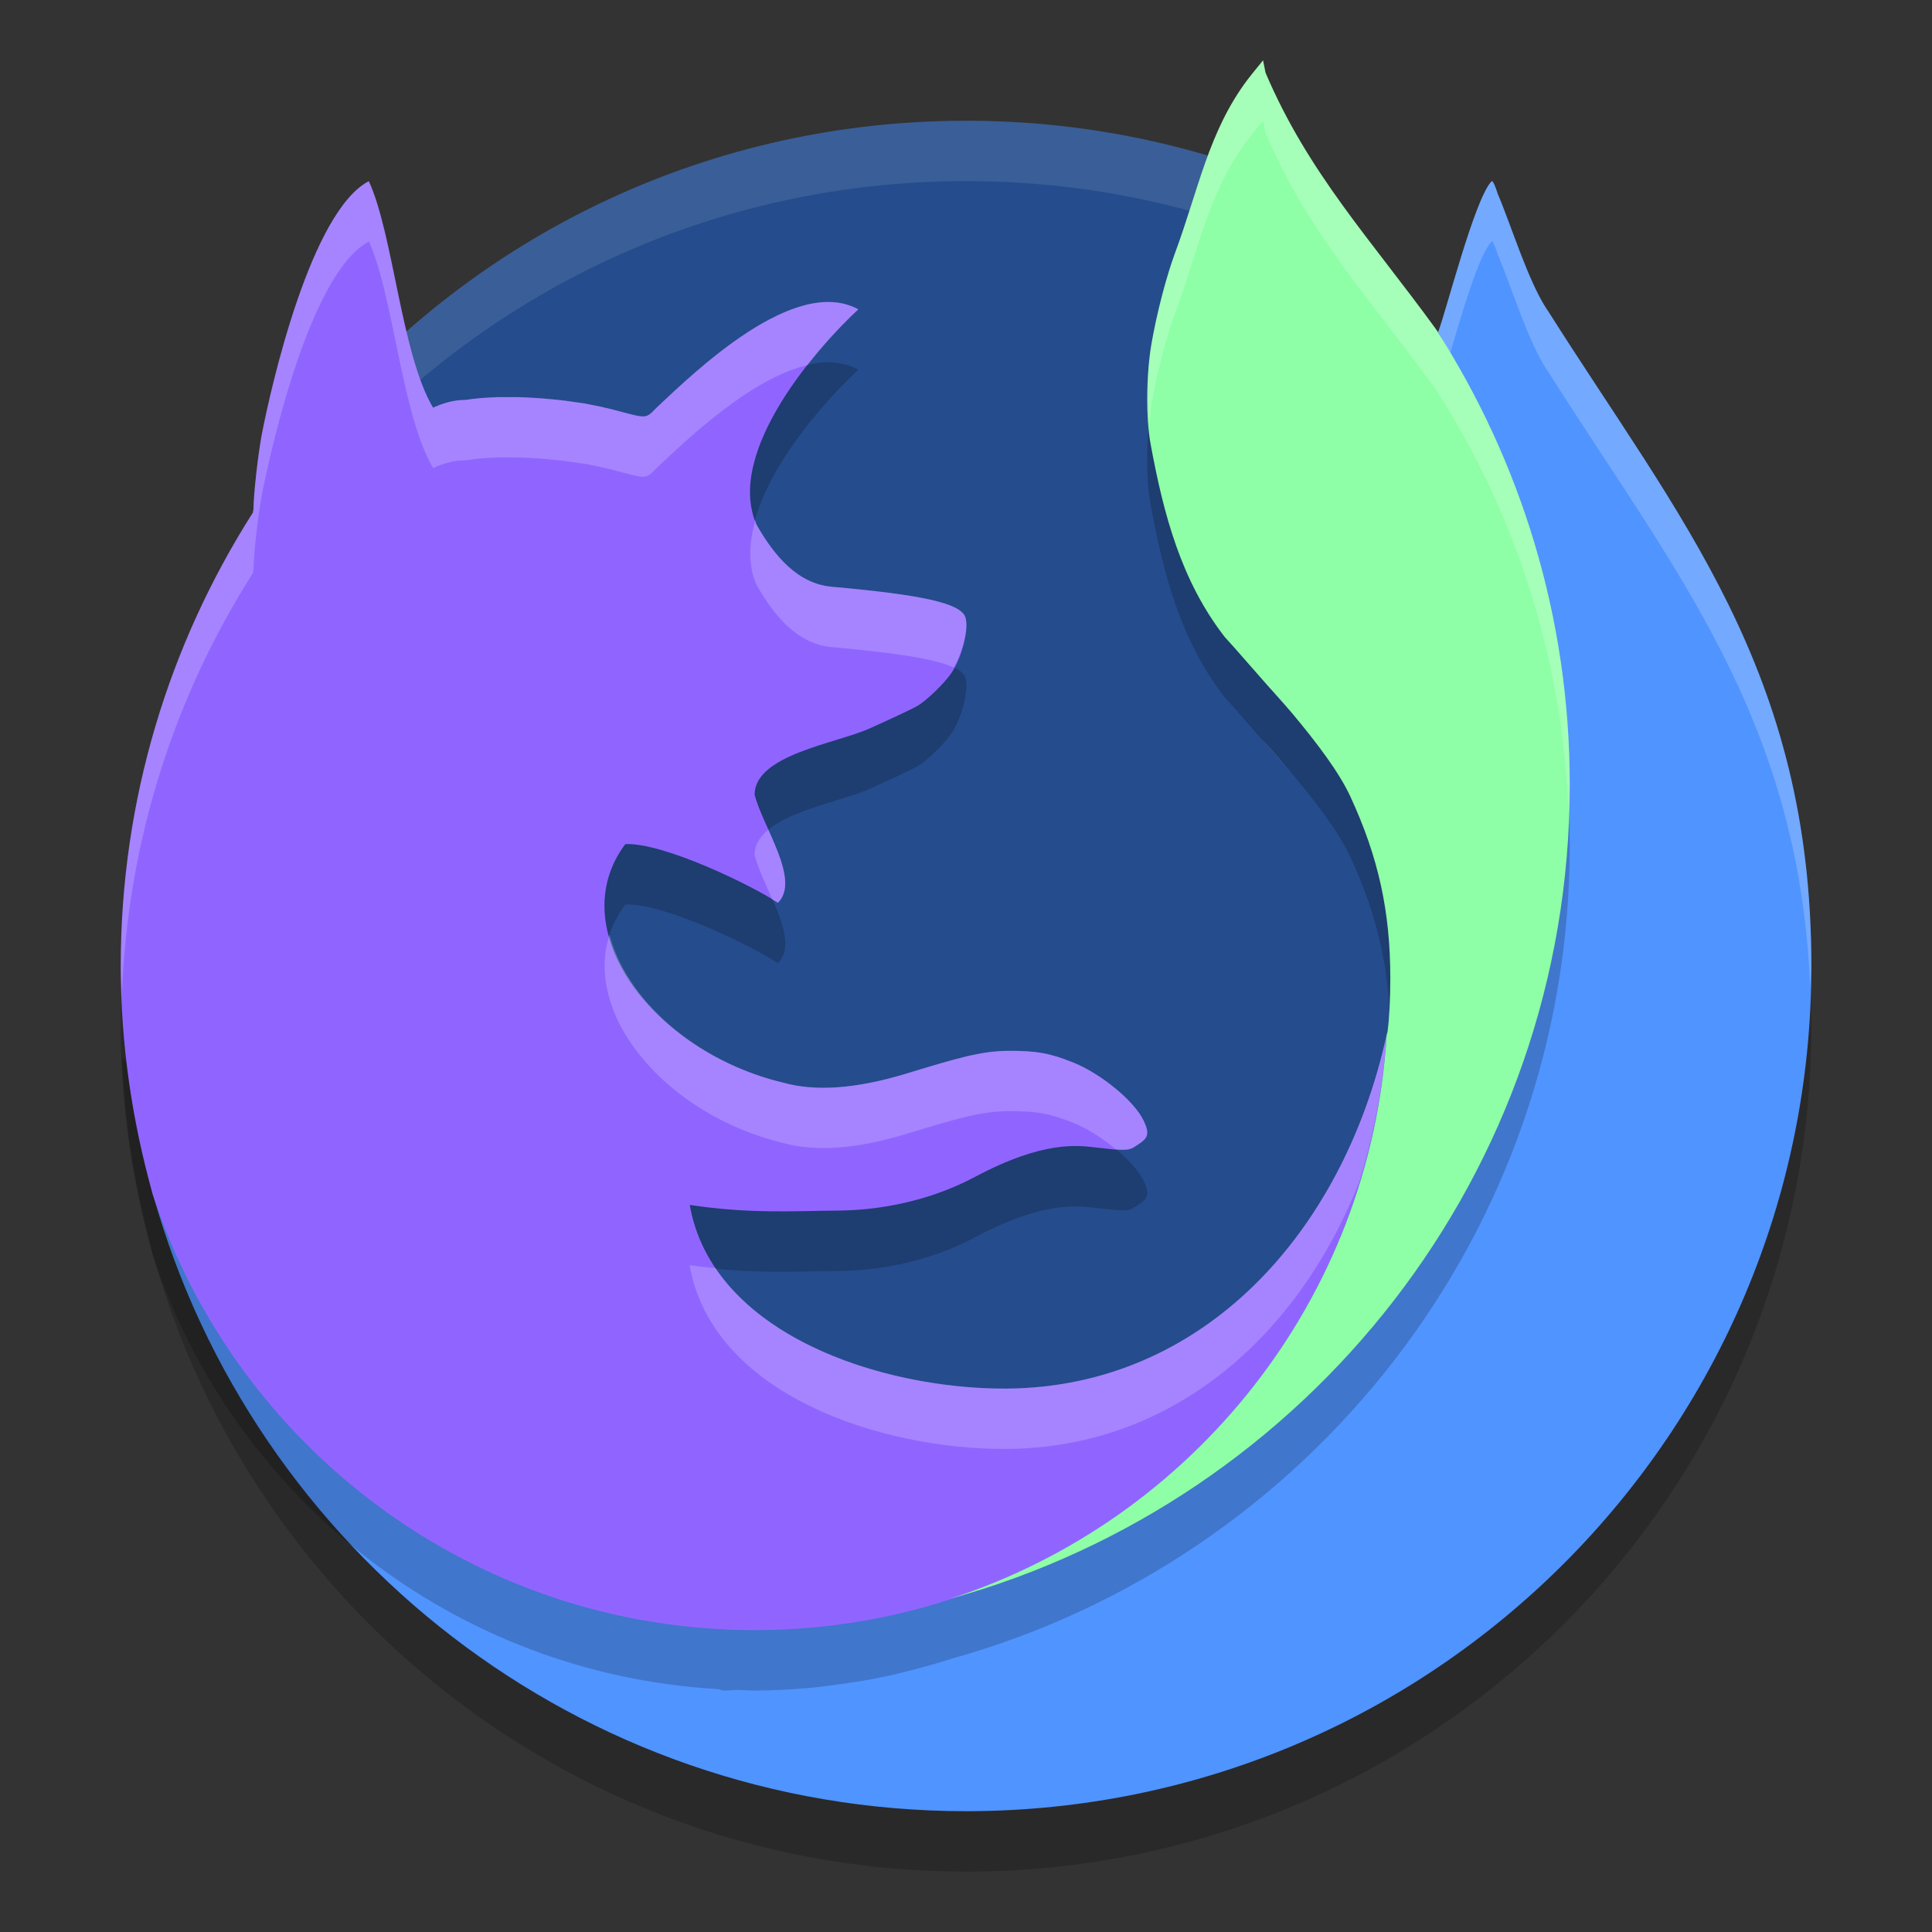 <svg width="32" height="32" version="1" xmlns="http://www.w3.org/2000/svg">
 <rect width="100%" height="100%" fill="#333333" stroke="none"/>
 <path d="m24.713 4.002c-7e-3 0-0.013 0.006-0.021 0.014-0.282 0.341-0.72 2.07-0.871 2.484-0.015-0.021-0.028-0.037-0.043-0.057 1.402 2.181 2.223 4.771 2.223 7.557 0 6.436-4.347 11.843-10.262 13.48-1.021 0.332-2.106 0.52-3.238 0.52-0.093 0-0.185-0.009-0.277-0.012-0.075 0.001-0.147 0.012-0.223 0.012-1.671 0-6.716-6.658-9.98-10.48 0.017 0.363 0.042 0.724 0.084 1.08 0.004 0.034 0.006 0.068 0.01 0.102 0.028 0.225 0.063 0.447 0.102 0.668 0.001 0.007 0.003 0.014 0.004 0.021 0.075 0.421 0.166 0.837 0.275 1.244 0.003 0.01 0.003 0.02 0.006 0.029 0.011 0.041 0.02 0.082 0.031 0.123 0.002 0.005 0.004 0.01 0.006 0.016 1.658 5.882 7.051 10.197 13.463 10.197 7.732 0 14-6.268 14-14 0-4.9-2.195-7.418-4.367-10.857 0-0.002 0.001-0.004-0.006-0.006-0.32-0.479-0.598-1.405-0.822-1.926-0.035-0.115-0.077-0.209-0.092-0.209z" style="opacity:.2"/>
 <path d="m22.419 4.388c-0.457-0.248-0.659-1.171-1.145-1.368-1.626-0.658-3.406-1.02-5.274-1.02-4.219 0-7.991 1.848-10.553 4.781-0.335 10.906 11.941 22.898 17.232 19.055 3.001-2.18 0.764-14.428-0.259-21.448z" style="fill:#254c8c"/>
 <path d="m16 2c-4.219 0-7.99 1.848-10.553 4.781-0.01 0.331-0.009 0.663 0.004 0.996 2.562-2.931 6.332-4.777 10.549-4.777 1.9 0 3.708 0.375 5.356 1.054 0.456 0.188 0.415 0.831 0.846 1.064 0.604 4.143 2.015 9.908 2.061 14.748 0.089-4.957-1.2-11.046-1.846-15.479-0.4-0.217-0.543-1.116-0.966-1.294-1.674-0.705-3.515-1.094-5.452-1.094z" style="fill:#ffffff;opacity:.1"/>
 <path d="m24.713 3.002c-7e-3 0-0.013 0.006-0.021 0.014-0.282 0.341-0.72 2.07-0.871 2.484-0.015-0.021-0.028-0.037-0.043-0.057 1.402 2.181 0.123 4.771 0.123 7.557 0 6.436-2.247 11.843-8.162 13.48-1.021 0.332-2.106 0.119-3.238 0.119-0.093 0-0.185-0.009-0.277-0.012-0.075 0.001-0.147 0.012-0.223 0.012-1.671 0-6.716-6.257-9.98-10.08 0.017 0.363 0.042 0.724 0.084 1.08 0.004 0.034 0.006 0.068 0.01 0.102 0.028 0.225 0.063 0.447 0.102 0.668 0.001 0.007 0.003 0.014 0.004 0.021 0.075 0.421 0.166 0.837 0.275 1.244 0.003 0.01 0.003 0.02 0.006 0.029 0.011 0.041 0.02 0.082 0.031 0.123 0.002 0.005 0.004 0.01 0.006 0.016 1.658 5.882 7.051 10.197 13.463 10.197 7.732 0 14-6.268 14-14 0-4.9-2.195-7.418-4.367-10.857 0-0.002 0.001-0.004-0.006-0.006-0.32-0.479-0.598-1.405-0.822-1.926-0.035-0.115-0.077-0.209-0.092-0.209z" style="fill:#5094ff"/>
 <path d="m20.92 2-0.168 0.207c-0.029 0.036-0.057 0.072-0.086 0.109-0.648 0.859-0.816 1.83-1.203 2.873-0.148 0.4-0.304 1.004-0.391 1.506-0.087 0.503-0.095 1.222-0.014 1.662 0.215 1.166 0.506 2.264 1.227 3.193 0.203 0.221 0.394 0.447 0.596 0.674 0.175 0.196 0.354 0.391 0.516 0.584 0.421 0.503 0.784 0.985 0.969 1.385 0.465 1.006 0.662 1.901 0.662 3.014 0 0.335-0.018 0.681-0.047 0.887-0.004 0.016-0.01 0.031-0.014 0.047v2e-3c-0.019 0.319-0.056 0.631-0.104 0.941 0.047-0.31 0.084-0.623 0.104-0.941-0.718 3.273-3.043 5.84-6.303 5.857-2.074 0.008-4.864-0.901-5.24-3.043 0.999 0.152 1.747 0.099 2.461 0.094 0.659-0.005 1.489-0.147 2.258-0.555 1.145-0.611 1.712-0.525 2.025-0.488 0.462 0.053 0.518 0.054 0.619-0.01 0.214-0.134 0.276-0.188 0.152-0.443-0.156-0.323-0.705-0.773-1.164-0.957-0.385-0.154-0.594-0.193-1.055-0.193-0.47-2.66e-4 -0.868 0.122-1.715 0.379-0.845 0.256-1.512 0.294-2.033 0.148-2.168-0.519-3.67-2.544-2.615-3.951 0.635-0.029 2.126 0.698 2.527 0.973 0.384-0.378-0.251-1.26-0.385-1.791 0-0.663 1.351-0.848 1.906-1.098 0.366-0.164 0.721-0.332 0.791-0.373 0.151-0.089 0.444-0.371 0.562-0.545 0.181-0.265 0.3-0.757 0.227-0.934-0.092-0.222-0.71-0.361-2.207-0.494-0.565-0.05-0.952-0.508-1.25-1.033-0.522-1.207 1.026-2.955 1.688-3.562-1.052-0.574-2.707 1.033-3.334 1.621-0.201 0.199-0.14 0.195-0.748 0.035-0.041-0.011-0.082-0.019-0.125-0.029-0.015-0.004-0.031-0.008-0.047-0.012-0.028-0.006-0.057-0.012-0.086-0.018-0.02-0.004-0.042-0.008-0.062-0.012-0.024-0.004-0.046-0.009-0.07-0.014-0.025-0.004-0.051-0.009-0.076-0.014-0.018-0.003-0.036-0.005-0.055-0.008-0.161-0.025-0.329-0.047-0.498-0.062-0.185-0.017-0.371-0.029-0.551-0.033-0.054-0.001-0.108 0-0.16 0-0.057-1.19e-4 -0.112-0.001-0.166 0-0.011 2.73e-4 -0.021 0.001-0.031 0.002-0.045 0.001-0.091 0.004-0.135 0.006-7e-3 3.43e-4 -0.012 0.001-0.018 0.002-0.048 0.003-0.094 0.005-0.139 0.01-7e-3 3.571e-4 -0.008 0.001-0.012 0.002-0.046 0.004-0.089 0.01-0.131 0.016h-0.002c-0.019 0.003-0.038 0.005-0.057 0.008-0.201-7e-4 -0.384 0.057-0.541 0.129-0.527-0.889-0.655-2.861-1.064-3.752-0.957 0.502-1.613 3.367-1.775 4.207-0.062 0.334-0.134 0.983-0.135 1.213-6.39e-5 0.033-0.009 0.047-0.01 0.07-1.383 2.171-2.189 4.745-2.189 7.51 0 1.314 0.193 2.581 0.531 3.787 1.319 4.001 4.975 6.934 9.354 7.188 5.99e-4 9e-5 0.001-9.6e-5 2e-3 0 0.037 0.006 0.08 0.025 0.113 0.025 0.073 0 0.144-0.01 0.217-0.012 6.52e-4 1.8e-5 0.001-1.7e-5 2e-3 0 0.094 0.002 0.187 0.012 0.281 0.012 0.312 0 0.619-0.018 0.924-0.045 0.146-0.013 0.289-0.034 0.434-0.053 0.099-0.013 0.197-0.028 0.295-0.043 0.044-0.007 0.088-0.012 0.131-0.02 0.201-0.034 0.399-0.075 0.596-0.121 0.064-0.015 0.126-0.033 0.189-0.049 0.226-0.057 0.45-0.118 0.67-0.189 0.005-0.002 0.01-0.004 0.016-0.006 5.906-1.642 10.246-7.045 10.246-13.475 0-2.786-0.82-5.376-2.223-7.557-1.077-1.482-2.113-2.584-2.816-4.238l-0.041-0.205zm1.896 17.344c-0.038 0.215-0.082 0.427-0.133 0.637 0.051-0.21 0.095-0.422 0.133-0.637zm-0.215 0.953c-0.055 0.2-0.117 0.398-0.184 0.594 0.067-0.196 0.128-0.393 0.184-0.594zm-0.281 0.879c-0.084 0.225-0.177 0.445-0.275 0.662 0.098-0.217 0.192-0.438 0.275-0.662zm-0.455 1.035c-0.095 0.188-0.192 0.374-0.297 0.555 0.105-0.181 0.202-0.367 0.297-0.555zm-0.486 0.859c-0.089 0.142-0.18 0.283-0.275 0.42 0.095-0.137 0.187-0.278 0.275-0.42zm-0.535 0.777c-0.08 0.105-0.164 0.208-0.248 0.311 0.084-0.103 0.168-0.205 0.248-0.311zm-2.227 2.17c-0.054 0.039-0.108 0.077-0.162 0.115 0.055-0.038 0.108-0.076 0.162-0.115zm-0.705 0.467c-0.04 0.024-0.081 0.047-0.121 0.07 0.04-0.024 0.081-0.046 0.121-0.07z" style="opacity:.2"/>
 <path d="m6.109 3c-0.957 0.502-1.613 3.367-1.775 4.207-0.062 0.334-0.134 0.983-0.135 1.213-6.39e-5 0.033-0.009 0.047-0.01 0.07-1.383 2.171-2.189 4.745-2.189 7.51 0 1.314 0.193 2.581 0.531 3.787 1.38 4.188 5.319 7.213 9.969 7.213 5.583 0 10.134-4.36 10.467-9.859-0.718 3.274-3.042 5.842-6.303 5.859-2.074 0.008-4.864-0.901-5.24-3.043 0.999 0.152 1.747 0.099 2.461 0.094 0.659-0.005 1.489-0.147 2.258-0.555 1.145-0.611 1.712-0.525 2.025-0.488 0.462 0.053 0.518 0.054 0.619-0.01 0.214-0.134 0.276-0.188 0.152-0.443-0.156-0.323-0.705-0.773-1.164-0.957-0.385-0.154-0.594-0.193-1.055-0.193-0.47-2.66e-4 -0.868 0.122-1.715 0.379-0.845 0.256-1.512 0.294-2.033 0.148-2.168-0.519-3.67-2.544-2.615-3.951 0.635-0.029 2.126 0.698 2.527 0.973 0.384-0.378-0.251-1.26-0.385-1.791 0-0.663 1.351-0.848 1.906-1.098 0.366-0.164 0.721-0.332 0.791-0.373 0.151-0.089 0.444-0.371 0.562-0.545 0.181-0.265 0.3-0.757 0.227-0.934-0.092-0.222-0.71-0.361-2.207-0.494-0.565-0.05-0.952-0.508-1.25-1.033-0.522-1.207 1.026-2.955 1.688-3.562-1.052-0.574-2.707 1.033-3.334 1.621-0.201 0.199-0.14 0.195-0.748 0.035-0.041-0.011-0.082-0.019-0.125-0.029-0.015-0.004-0.031-0.008-0.047-0.012-0.028-0.006-0.057-0.012-0.086-0.018-0.02-0.004-0.042-0.008-0.062-0.012-0.024-0.004-0.046-0.009-0.07-0.014-0.025-0.004-0.051-0.009-0.076-0.014-0.018-0.003-0.036-0.005-0.055-0.008-0.161-0.025-0.329-0.047-0.498-0.062-0.185-0.017-0.371-0.029-0.551-0.033-0.054-0.001-0.108 0-0.16 0-0.057-1.19e-4 -0.112-0.001-0.166 0-0.011 2.73e-4 -0.021 0.001-0.031 0.002-0.045 0.001-0.091 0.004-0.135 0.006-7e-3 3.43e-4 -0.012 0.001-0.018 0.002-0.048 0.003-0.094 0.005-0.139 0.01-7e-3 3.571e-4 -0.008 0.001-0.012 0.002-0.046 0.004-0.089 0.01-0.131 0.016h-0.002c-0.019 0.003-0.038 0.005-0.057 0.008-0.201-7e-4 -0.384 0.057-0.541 0.129-0.527-0.889-0.655-2.861-1.064-3.752zm14.771 8.225c0.175 0.196 0.354 0.391 0.516 0.584-0.162-0.199-0.332-0.395-0.516-0.584z" style="fill:#9065ff"/>
 <path d="m20.92 1-0.168 0.207c-0.029 0.036-0.057 0.072-0.086 0.109-0.648 0.859-0.816 1.83-1.203 2.873-0.148 0.4-0.304 1.004-0.391 1.506-0.087 0.503-0.095 1.222-0.014 1.662 0.215 1.166 0.506 2.264 1.227 3.193 0.203 0.221 0.394 0.447 0.596 0.674 0.175 0.196 0.354 0.391 0.516 0.584 0.421 0.503 0.784 0.985 0.969 1.385 0.465 1.006 0.662 1.901 0.662 3.014 0 0.335-0.018 0.681-0.047 0.887-0.004 0.016-0.01 0.031-0.014 0.047v2e-3c-0.266 4.383-3.216 8.034-7.229 9.338 5.915-1.637 10.262-7.045 10.262-13.481 0-2.786-0.82-5.376-2.223-7.557-1.077-1.482-2.113-2.584-2.816-4.238z" style="fill:#8effa6"/>
 <path d="m24.713 3.002c-7e-3 0-0.013 0.006-0.021 0.014-0.282 0.341-0.72 2.07-0.871 2.484-0.015-0.021-0.028-0.037-0.043-0.057 0.085 0.132 0.162 0.269 0.242 0.404 0.2-0.677 0.462-1.578 0.672-1.832 0.008-0.008 0.014-0.014 0.021-0.014 0.015 0 0.057 0.094 0.092 0.209 0.224 0.521 0.502 1.447 0.822 1.926 0.007 0.002 0.006 0.004 0.006 0.006 2.075 3.285 4.166 5.735 4.35 10.219 0.003-0.121 0.018-0.239 0.018-0.361 0-4.9-2.195-7.418-4.367-10.857 0-0.002 0.001-0.004-0.006-0.006-0.32-0.479-0.598-1.405-0.822-1.926-0.035-0.115-0.077-0.209-0.092-0.209z" style="fill:#ffffff;opacity:.2"/>
 <path d="m6.109 3c-0.957 0.502-1.613 3.367-1.775 4.207-0.062 0.334-0.134 0.983-0.135 1.213-6.39e-5 0.033-0.009 0.047-0.01 0.07-1.383 2.171-2.189 4.745-2.189 7.51 0 0.168 0.011 0.333 0.018 0.5 0.091-2.574 0.873-4.971 2.172-7.01 0.001-0.024 0.01-0.037 0.01-0.07 3.498e-4 -0.23 0.072-0.879 0.135-1.213 0.163-0.84 0.818-3.705 1.775-4.207 0.409 0.891 0.538 2.863 1.064 3.752 0.157-0.072 0.34-0.13 0.541-0.129 0.018-0.003 0.038-0.005 0.057-0.008h0.002c0.042-0.006 0.085-0.011 0.131-0.016 0.004-7.3e-4 0.005-0.002 0.012-0.002 0.045-0.004 0.09-0.007 0.139-0.01 0.006-7.3e-4 0.011-0.002 0.018-0.002 0.044-0.002 0.089-0.004 0.135-0.006 0.011-7.3e-4 0.021-0.002 0.031-0.002 0.054-0.001 0.109-1.19e-4 0.166 0 0.052 0 0.106-0.001 0.16 0 0.18 0.004 0.365 0.016 0.551 0.033 0.17 0.016 0.337 0.037 0.498 0.062 0.018 0.003 0.036 0.005 0.055 0.008 0.025 0.004 0.051 0.009 0.076 0.014 0.024 0.004 0.047 0.009 0.07 0.014 0.021 0.004 0.042 0.008 0.062 0.012 0.029 0.006 0.058 0.011 0.086 0.018 0.015 0.003 0.031 0.008 0.047 0.012 0.043 0.01 0.084 0.019 0.125 0.029 0.609 0.16 0.547 0.163 0.748-0.035 0.476-0.447 1.544-1.477 2.492-1.697 0.306-0.39 0.623-0.722 0.842-0.924-1.052-0.574-2.707 1.033-3.334 1.621-0.201 0.199-0.14 0.195-0.748 0.035-0.041-0.011-0.082-0.019-0.125-0.029-0.015-0.004-0.031-0.008-0.047-0.012-0.028-0.006-0.057-0.012-0.086-0.018-0.02-0.004-0.042-0.008-0.062-0.012-0.024-0.004-0.046-0.009-0.07-0.014-0.025-0.004-0.051-0.009-0.076-0.014-0.018-0.003-0.036-0.005-0.055-0.008-0.161-0.025-0.329-0.047-0.498-0.062-0.185-0.017-0.371-0.029-0.551-0.033-0.054-0.001-0.108 0-0.16 0-0.057-1.19e-4 -0.112-0.001-0.166 0-0.01 2.73e-4 -0.021 0.001-0.031 0.002-0.045 0.001-0.091 0.004-0.135 0.006-7e-3 3.43e-4 -0.012 0.001-0.018 0.002-0.048 0.003-0.094 0.005-0.139 0.01-7e-3 3.571e-4 -0.008 0.001-0.012 0.002-0.046 0.004-0.089 0.01-0.131 0.016h-0.002c-0.019 0.003-0.038 0.005-0.057 0.008-0.201-7e-4 -0.384 0.057-0.541 0.129-0.527-0.889-0.655-2.861-1.064-3.752zm6.404 5.611c-0.106 0.375-0.127 0.745 0.016 1.074 0.298 0.525 0.685 0.983 1.25 1.033 1.109 0.099 1.73 0.202 2.018 0.338 0.154-0.274 0.256-0.683 0.189-0.844-0.092-0.222-0.71-0.361-2.207-0.494-0.565-0.05-0.952-0.508-1.25-1.033-0.01-0.024-0.007-0.05-0.016-0.074zm8.367 2.613c0.175 0.196 0.354 0.391 0.516 0.584-0.162-0.199-0.332-0.395-0.516-0.584zm0 1c0.183 0.189 0.353 0.385 0.516 0.584-0.162-0.193-0.341-0.388-0.516-0.584zm-8.154 1.518c-0.138 0.115-0.227 0.252-0.227 0.42 0.053 0.209 0.18 0.474 0.295 0.74 0.024 0.015 0.071 0.038 0.09 0.051 0.264-0.259 0.047-0.753-0.158-1.211zm-2.629 1.74c-0.441 1.347 0.954 2.989 2.875 3.449 0.521 0.146 1.188 0.108 2.033-0.148 0.847-0.257 1.245-0.379 1.715-0.379 0.461 2.8e-4 0.67 0.039 1.055 0.193 0.235 0.094 0.49 0.257 0.707 0.438 0.15 0.009 0.239 0.004 0.305-0.037 0.214-0.134 0.276-0.188 0.152-0.443-0.156-0.323-0.705-0.773-1.164-0.957-0.385-0.154-0.594-0.193-1.055-0.193-0.47-2.66e-4 -0.868 0.122-1.715 0.379-0.845 0.256-1.512 0.294-2.033 0.148-1.46-0.349-2.597-1.382-2.875-2.449zm12.869 1.658c-0.718 3.274-3.042 5.842-6.303 5.859-1.696 0.006-3.868-0.602-4.811-1.994-0.141-0.015-0.277-0.026-0.43-0.049 0.376 2.142 3.166 3.051 5.24 3.043 2.762-0.015 4.841-1.868 5.852-4.422 0.239-0.78 0.4-1.592 0.451-2.438z" style="fill:#ffffff;opacity:.2"/>
 <path d="m20.92 1-0.168 0.207c-0.029 0.036-0.057 0.072-0.086 0.109-0.648 0.859-0.816 1.83-1.203 2.873-0.148 0.4-0.304 1.004-0.391 1.506-0.073 0.42-0.077 0.962-0.033 1.395 0.012-0.133 0.013-0.278 0.033-0.395 0.087-0.502 0.243-1.106 0.391-1.506 0.387-1.043 0.555-2.014 1.203-2.873 0.029-0.038 0.057-0.074 0.086-0.109l0.168-0.207 0.041 0.205c0.704 1.654 1.74 2.756 2.816 4.238 1.311 2.038 2.104 4.436 2.203 7.014 0.005-0.153 0.02-0.303 0.02-0.457 0-2.786-0.82-5.376-2.223-7.557-1.077-1.482-2.113-2.584-2.816-4.238z" style="fill:#ffffff;opacity:.2"/>
</svg>
